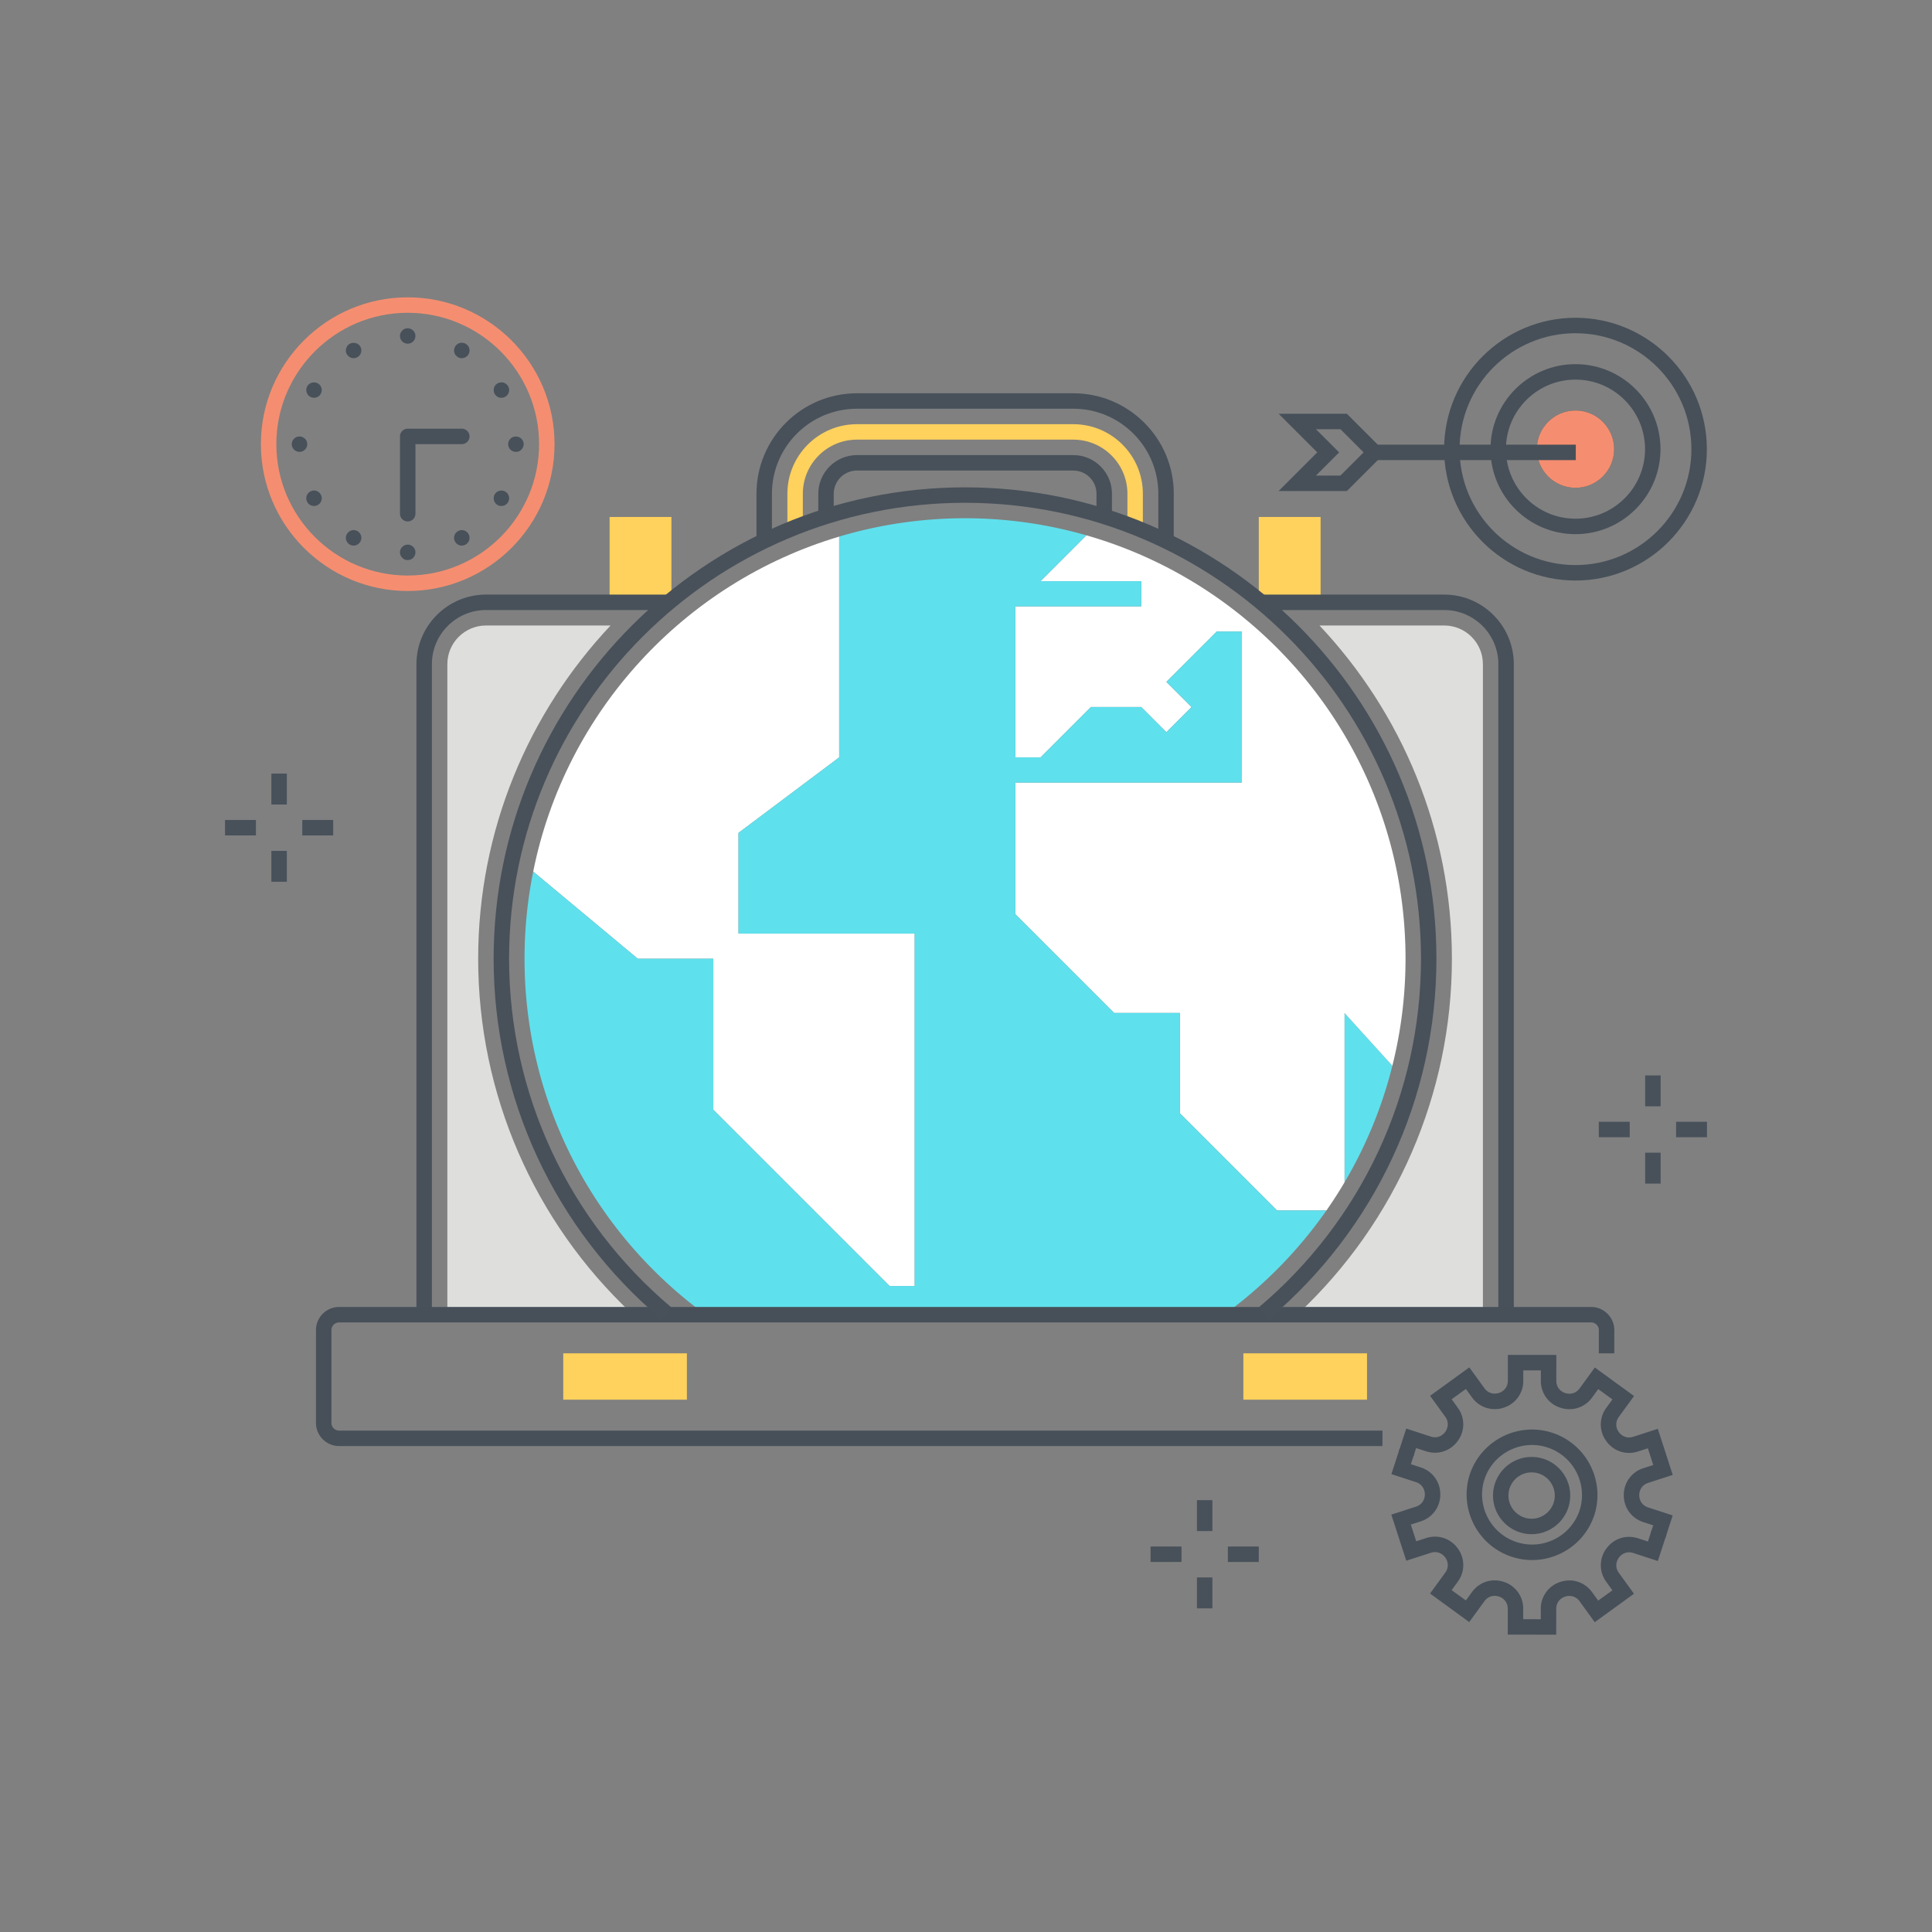 <?xml version="1.0" encoding="utf-8"?><svg xmlns="http://www.w3.org/2000/svg" width="250" height="250" viewBox="0 0 250 250"><rect x="0" y="0" width="250" height="250" fill="#808080" stroke="none"/><g fill="none" fill-rule="evenodd"><path fill="#DEDEDD" d="M186.887 80.94h-16.145c10.611 11.28 17.133 26.449 17.133 43.121 0 17.457-7.196 33.993-19.856 45.893l19.868-.002h4V85.94c0-2.757-2.243-5-5-5M61.875 124.061c0-16.672 6.522-31.841 17.133-43.121H62.887c-2.757 0-5 2.243-5 5v84.023h4l19.852-.002c-12.664-11.898-19.864-28.439-19.864-45.9"/><path fill="#5FE0ED" d="M173.982 131.077v21.915a56.629 56.629 0 0 0 6.191-15.085l-6.191-6.83"/><path fill="#FFF" d="M92.303 124.061v-3.257h3.258v-13.028l13.028-9.772V69.435c-20.02 5.961-35.431 22.615-39.593 43.346l13.536 11.28h9.771"/><path fill="#FFF" d="M92.303 124.061v19.543l22.8 22.8h3.258v-45.6h-22.8l-7.511-5.682 4.253 8.939M180.173 137.907a57.13 57.13 0 0 0 1.702-13.846c0-26.03-17.456-47.969-41.295-54.791l-5.934 5.934h13.029v3.257h-16.286v19.543h3.257l6.515-6.514h6.514l3.257 3.257 3.257-3.257-3.257-3.257 6.514-6.514h3.257v19.542h-29.314v17.038l12.778 12.778h8.519v12.992l12.564 12.564h6.391a56.917 56.917 0 0 0 2.341-3.641v-21.915l6.191 6.83"/><path fill="#5FE0ED" d="M91.073 169.953h67.558a57.36 57.36 0 0 0 13.01-13.32h-6.391l-12.564-12.564v-12.992h-8.519l-12.778-12.778v-17.038h29.314V81.718h-3.257l-6.514 6.515 3.257 3.257-3.257 3.257-3.257-3.257h-6.514l-6.515 6.514h-3.257V78.461h16.286v-3.257h-13.029l5.934-5.934a56.995 56.995 0 0 0-31.991.165v28.569l-13.028 9.772v13.028h22.8v45.6h-3.258l-22.8-22.8v-19.542h-9.771l-13.536-11.281a57.272 57.272 0 0 0-1.121 11.281c0 18.824 9.13 35.511 23.198 45.891"/><path fill="#FFD15D" d="M162.885 77.894h8V66.897h-8zM78.884 77.894h8V66.897h-8z"/><path fill="#48515A" d="M195.887 170.121h-2V85.94c0-3.859-3.141-7-7-7h-24.002v-2h24.002c4.963 0 9 4.037 9 9v84.181m-140-.333h-2V85.94c0-4.963 4.037-9 9-9h23.997v2H62.887c-3.86 0-7 3.141-7 7v83.848m88-102.975h-2v-2.924c0-1.654-1.346-3-3-3h-28c-1.655 0-3 1.346-3 3v2.917h-2v-2.917c0-2.757 2.243-5 5-5h28c2.757 0 5 2.243 5 5v2.924"/><path fill="#48515A" d="M151.887 69.986h-2v-6.097c0-6.065-4.935-11-11-11h-28c-6.066 0-11 4.935-11 11v6.075h-2v-6.075c0-7.168 5.832-13 13-13h28c7.168 0 13 5.832 13 13v6.097"/><path fill="#FFD15D" d="M103.887 67.885v-3.996c0-3.859 3.14-7 7-7h28c3.86 0 7 3.141 7 7v3.996h2v-3.996c0-4.962-4.038-9-9-9h-28c-4.963 0-9 4.038-9 9v3.996h2"/><path fill="#48515A" d="M212.884 143.158h2v-4h-2zM212.884 153.158h2v-4h-2zM216.884 147.158h4v-2h-4zM206.884 147.158h4v-2h-4zM35.116 104.104h2v-4h-2zM35.116 114.104h2v-4h-2zM39.116 108.104h4v-2h-4zM29.116 108.104h4v-2h-4zM154.884 198.119h2v-4h-2zM154.884 208.119h2v-4h-2zM158.884 202.119h4v-2h-4zM148.884 202.119h4v-2h-4z"/><path fill="#475059" d="M203.867 49.12c-4.963 0-9 4.037-9 9s4.037 9 9 9 9-4.037 9-9-4.037-9-9-9zm0 20c-6.065 0-11-4.935-11-11 0-6.066 4.935-11 11-11 6.066 0 11 4.934 11 11 0 6.065-4.934 11-11 11zm0-26c-8.271 0-15 6.728-15 15 0 8.271 6.729 15 15 15 8.272 0 15-6.729 15-15 0-8.272-6.728-15-15-15zm0 32c-9.374 0-17-7.626-17-17 0-9.374 7.626-17 17-17 9.374 0 17 7.626 17 17 0 9.374-7.626 17-17 17z"/><path fill="#475059" d="M203.867 55.12c-1.654 0-3 1.345-3 3 0 1.654 1.346 3 3 3s3-1.346 3-3c0-1.655-1.346-3-3-3zm0 8c-2.757 0-5-2.244-5-5 0-2.757 2.243-5 5-5s5 2.243 5 5c0 2.756-2.243 5-5 5z"/><path fill="#F58E70" d="M203.867 54.12a4 4 0 1 0 0 8 4 4 0 0 0 0-8"/><path fill="#F58E70" d="M203.867 55.12c-1.654 0-3 1.345-3 3 0 1.654 1.346 3 3 3s3-1.346 3-3c0-1.655-1.346-3-3-3zm0 8c-2.757 0-5-2.244-5-5 0-2.757 2.243-5 5-5s5 2.243 5 5c0 2.756-2.243 5-5 5z"/><path fill="#475059" d="M176.908 59.539h27v-2h-27z"/><path fill="#475059" d="M170.282 61.539h3.172l3-3-3-3h-3.172l3 3-3 3zm4 2h-8.828l5-5-5-5h8.828l5 5-5 5zm4.604 123.58H43.885c-1.655 0-3-1.346-3-3V172.12c0-1.655 1.345-3 3-3H205.89c1.654 0 3 1.345 3 3l-.005 3.002-2-.004.005-3a1 1 0 0 0-1-.998H43.885a1 1 0 0 0-1 1v11.999c0 .551.448 1 1 1h135.001v2"/><path fill="#FFD15D" d="M72.884 181.119h16v-6h-16zM160.89 181.119h16v-6h-16z"/><path fill="#48515A" d="M164.155 170.717l-1.289-1.529c13.352-11.253 21.009-27.701 21.009-45.127 0-32.532-26.468-59-59-59s-59 26.468-59 59c0 17.427 7.657 33.875 21.008 45.127l-1.289 1.529c-13.803-11.633-21.719-28.638-21.719-46.656 0-33.636 27.364-61 61-61 33.636 0 61 27.364 61 61 0 18.017-7.917 35.022-21.72 46.656"/><path fill="#F58E70" d="M52.758 40.474c-9.374 0-17 7.626-17 17 0 9.374 7.626 17 17 17 9.374 0 17-7.626 17-17 0-9.374-7.626-17-17-17zm0 36c-10.477 0-19-8.523-19-19 0-10.476 8.523-19 19-19 10.476 0 19 8.524 19 19 0 10.477-8.524 19-19 19z"/><path fill="#48515A" d="M52.758 67.475a1 1 0 0 1-1-1V56.473a1 1 0 0 1 1-1h7.001a1 1 0 1 1 0 2h-6.001v9.002a1 1 0 0 1-1 1m-.004-23.004a.976.976 0 0 1-.7-.29.899.899 0 0 1-.22-.33.977.977 0 0 1-.08-.38c0-.13.029-.26.08-.38a.87.87 0 0 1 .22-.32c.09-.1.2-.17.32-.22a1.025 1.025 0 0 1 1.31.54c.049.12.07.25.07.38a.99.99 0 0 1-1 1m0 28a.981.981 0 0 1-.38-.069 1.035 1.035 0 0 1-.32-.221.992.992 0 0 1-.3-.71c0-.26.109-.519.3-.7a.993.993 0 0 1 1.259-.13c.05.04.101.08.151.13.09.091.17.2.22.32.049.12.07.25.07.38a.99.99 0 0 1-1 1m-7-26.12a.97.97 0 0 1-.7-.3.952.952 0 0 1-.22-1.08c.05-.13.119-.24.22-.33.37-.37 1.04-.37 1.41 0 .09.09.17.2.22.33.049.12.07.25.07.38a.951.951 0 0 1-.29.7.999.999 0 0 1-.71.3m14 24.25a.952.952 0 0 1-.7-.3.863.863 0 0 1-.22-.32.973.973 0 0 1 .22-1.09c.04-.05.09-.09.149-.12.051-.04.11-.069.171-.1.06-.019.119-.04.189-.059.13-.021.26-.021.39 0 .061.019.12.04.191.059.059.031.11.06.169.1.05.03.101.07.151.12.189.19.29.44.29.71 0 .13-.021.261-.07.38-.05.12-.13.23-.22.32-.09.101-.2.17-.32.22a.992.992 0 0 1-.39.08m-19.12-19.13a.982.982 0 0 1-.71-.29c-.09-.099-.16-.2-.21-.33a.995.995 0 0 1-.08-.38c0-.26.109-.519.29-.7.37-.38 1.04-.38 1.42 0 .179.181.29.44.29.7 0 .13-.031.26-.08.38-.05.13-.12.231-.21.33a.989.989 0 0 1-.71.29m24.25 14a1.04 1.04 0 0 1-.391-.069 1.043 1.043 0 0 1-.319-.221.972.972 0 0 1-.29-.71c0-.059 0-.13.019-.189.011-.071.031-.13.05-.191.03-.059.061-.12.101-.17.03-.059.07-.11.12-.15.09-.1.2-.17.319-.22.37-.149.82-.07 1.091.22.05.04.09.091.13.15.029.05.069.111.09.17.03.061.05.12.059.191.011.059.021.13.021.189 0 .13-.03.26-.08.38-.05.13-.12.24-.22.33a.95.95 0 0 1-.7.29m-26.12-7a.966.966 0 0 1-.71-.29.899.899 0 0 1-.22-.33.937.937 0 0 1 0-.76.87.87 0 0 1 .22-.32c.09-.1.2-.17.32-.22a1.021 1.021 0 0 1 1.31.54c.049.12.07.25.07.38a.99.99 0 0 1-.99 1m27.99 0a.944.944 0 0 1-.7-.29.899.899 0 0 1-.22-.33.937.937 0 0 1 0-.76.87.87 0 0 1 .22-.32c.36-.38 1.04-.38 1.41 0 .09.091.17.2.22.32.049.12.08.25.08.38 0 .141-.031.26-.08.38a1.06 1.06 0 0 1-.54.551c-.121.05-.25.069-.39.069m-26.12 7a.982.982 0 0 1-.71-.29.933.933 0 0 1-.21-.33.826.826 0 0 1-.08-.38c0-.059.01-.13.019-.189a.638.638 0 0 1 .061-.191.546.546 0 0 1 .09-.17c.03-.059.08-.11.12-.15.24-.239.58-.35.899-.279.071.009.13.029.191.059.059.021.12.05.17.09.059.04.11.08.15.13.05.04.09.091.13.15.04.05.069.111.09.17.03.061.049.12.059.191.011.059.021.13.021.189 0 .13-.031.26-.08.38-.05.13-.12.24-.22.33a.95.95 0 0 1-.7.29m24.25-14a1.04 1.04 0 0 1-.391-.069 1.163 1.163 0 0 1-.319-.221c-.09-.099-.17-.2-.221-.33a.985.985 0 0 1-.069-.38c0-.26.099-.519.29-.7.279-.279.72-.369 1.09-.22.12.05.229.12.32.22a.954.954 0 0 1 .22 1.08.903.903 0 0 1-.22.33.965.965 0 0 1-.7.29m-19.12 19.13a.985.985 0 0 1-.39-.08.863.863 0 0 1-.32-.22.863.863 0 0 1-.22-.32.973.973 0 0 1 .22-1.09c.04-.05.09-.09.149-.12.051-.04.11-.069.171-.1.06-.019.119-.04.189-.059a1.006 1.006 0 0 1 1.121 1.369c-.05.12-.13.23-.22.32a.993.993 0 0 1-.7.3m13.99-24.25a.952.952 0 0 1-.7-.3.97.97 0 0 1-.3-.7c0-.13.029-.26.08-.38.05-.13.119-.24.22-.33a.988.988 0 0 1 .899-.269c.061.009.131.03.191.049.059.031.11.06.169.1.05.03.101.08.151.12.09.09.17.2.22.33.049.12.07.25.07.38a.968.968 0 0 1-.29.7.999.999 0 0 1-.71.3"/><path fill="#475059" d="M215.497 199.009l-1.902-.621.33-1.01-1.276-.415c-1.54-.503-2.534-1.873-2.532-3.493a3.614 3.614 0 0 1 2.54-3.488l1.275-.413-.7-2.161-1.275.413a3.619 3.619 0 0 1-4.103-1.337 3.618 3.618 0 0 1 .004-4.316l.789-1.084-1.836-1.336-.79 1.085a3.621 3.621 0 0 1-4.104 1.328 3.614 3.614 0 0 1-2.532-3.493l.001-1.341-2.272-.002-.002 1.341a3.614 3.614 0 0 1-2.539 3.488 3.615 3.615 0 0 1-4.101-1.337l-.788-1.086-1.839 1.333.787 1.086a3.617 3.617 0 0 1-.004 4.315c-.954 1.309-2.564 1.829-4.105 1.329l-1.275-.416-.329 1.011-1.902-.621.95-2.911 3.176 1.035c.857.278 1.523-.131 1.868-.604.345-.475.527-1.24.002-1.964l-1.961-2.705 5.077-3.681 1.962 2.705c.525.725 1.306.786 1.866.608.558-.18 1.154-.693 1.155-1.587l.004-3.341 6.272.006-.003 3.341c-.001.895.594 1.408 1.152 1.589.558.186 1.342.119 1.867-.604l1.967-2.702 5.071 3.692-1.966 2.701c-.527.724-.347 1.488-.002 1.964.344.475 1.012.882 1.867.608l3.179-1.03 1.931 5.968-3.179 1.028c-.85.277-1.155 1.001-1.155 1.588-.001.587.302 1.313 1.152 1.589l3.177 1.036-.949 2.912"/><path fill="#475059" d="M206.293 196.085l-1.902-.619a6.484 6.484 0 0 0-4.15-8.165c-3.387-1.108-7.056.754-8.164 4.15l-1.902-.619c1.45-4.445 6.248-6.877 10.686-5.433 4.445 1.45 6.88 6.244 5.432 10.686"/><path fill="#475059" d="M198.266 201.871a8.519 8.519 0 0 1-2.637-.422c-4.443-1.449-6.879-6.243-5.432-10.687l1.903.619c-1.107 3.396.754 7.059 4.149 8.165 3.392 1.107 7.058-.753 8.164-4.148l1.902.619a8.427 8.427 0 0 1-4.218 4.93 8.45 8.45 0 0 1-3.831.924"/><path fill="#475059" d="M201.374 211.526l-6.272-.007.002-3.341c.001-.895-.594-1.408-1.152-1.59-.556-.179-1.341-.118-1.867.605l-1.967 2.701-5.071-3.692 1.968-2.702c.526-.722.346-1.487.002-1.962-.344-.475-1.013-.883-1.868-.609l-3.178 1.029-1.932-5.967 3.18-1.029c.85-.275 1.154-1.001 1.155-1.587 0-.586-.302-1.312-1.152-1.589l-3.177-1.036 1.066-3.272 1.903.621-.448 1.369 1.275.415a3.619 3.619 0 0 1 2.533 3.494 3.616 3.616 0 0 1-2.54 3.488l-1.275.413.699 2.162 1.276-.413c1.541-.499 3.152.025 4.102 1.337a3.615 3.615 0 0 1-.004 4.314l-.79 1.084 1.837 1.337.789-1.084c.954-1.31 2.567-1.832 4.104-1.328a3.614 3.614 0 0 1 2.532 3.493v1.341l2.272.003.001-1.342a3.616 3.616 0 0 1 2.539-3.487c1.542-.499 3.152.025 4.103 1.337l.787 1.086 1.84-1.333-.788-1.086a3.617 3.617 0 0 1 .004-4.315c.954-1.31 2.567-1.828 4.105-1.329l1.275.416.494-1.516 1.903.621-1.116 3.417-3.175-1.035c-.855-.277-1.523.13-1.869.604-.345.474-.527 1.238-.001 1.963l1.96 2.705-5.078 3.681-1.961-2.705c-.524-.725-1.307-.788-1.867-.609-.557.181-1.154.693-1.155 1.587l-.003 3.342"/><path fill="#475059" d="M198.191 190.524c-1.654 0-3 1.346-3 3s1.346 3 3 3c1.655 0 3-1.346 3-3s-1.345-3-3-3zm0 8c-2.756 0-5-2.243-5-5s2.244-5 5-5c2.757 0 5 2.243 5 5s-2.243 5-5 5z"/></g></svg>